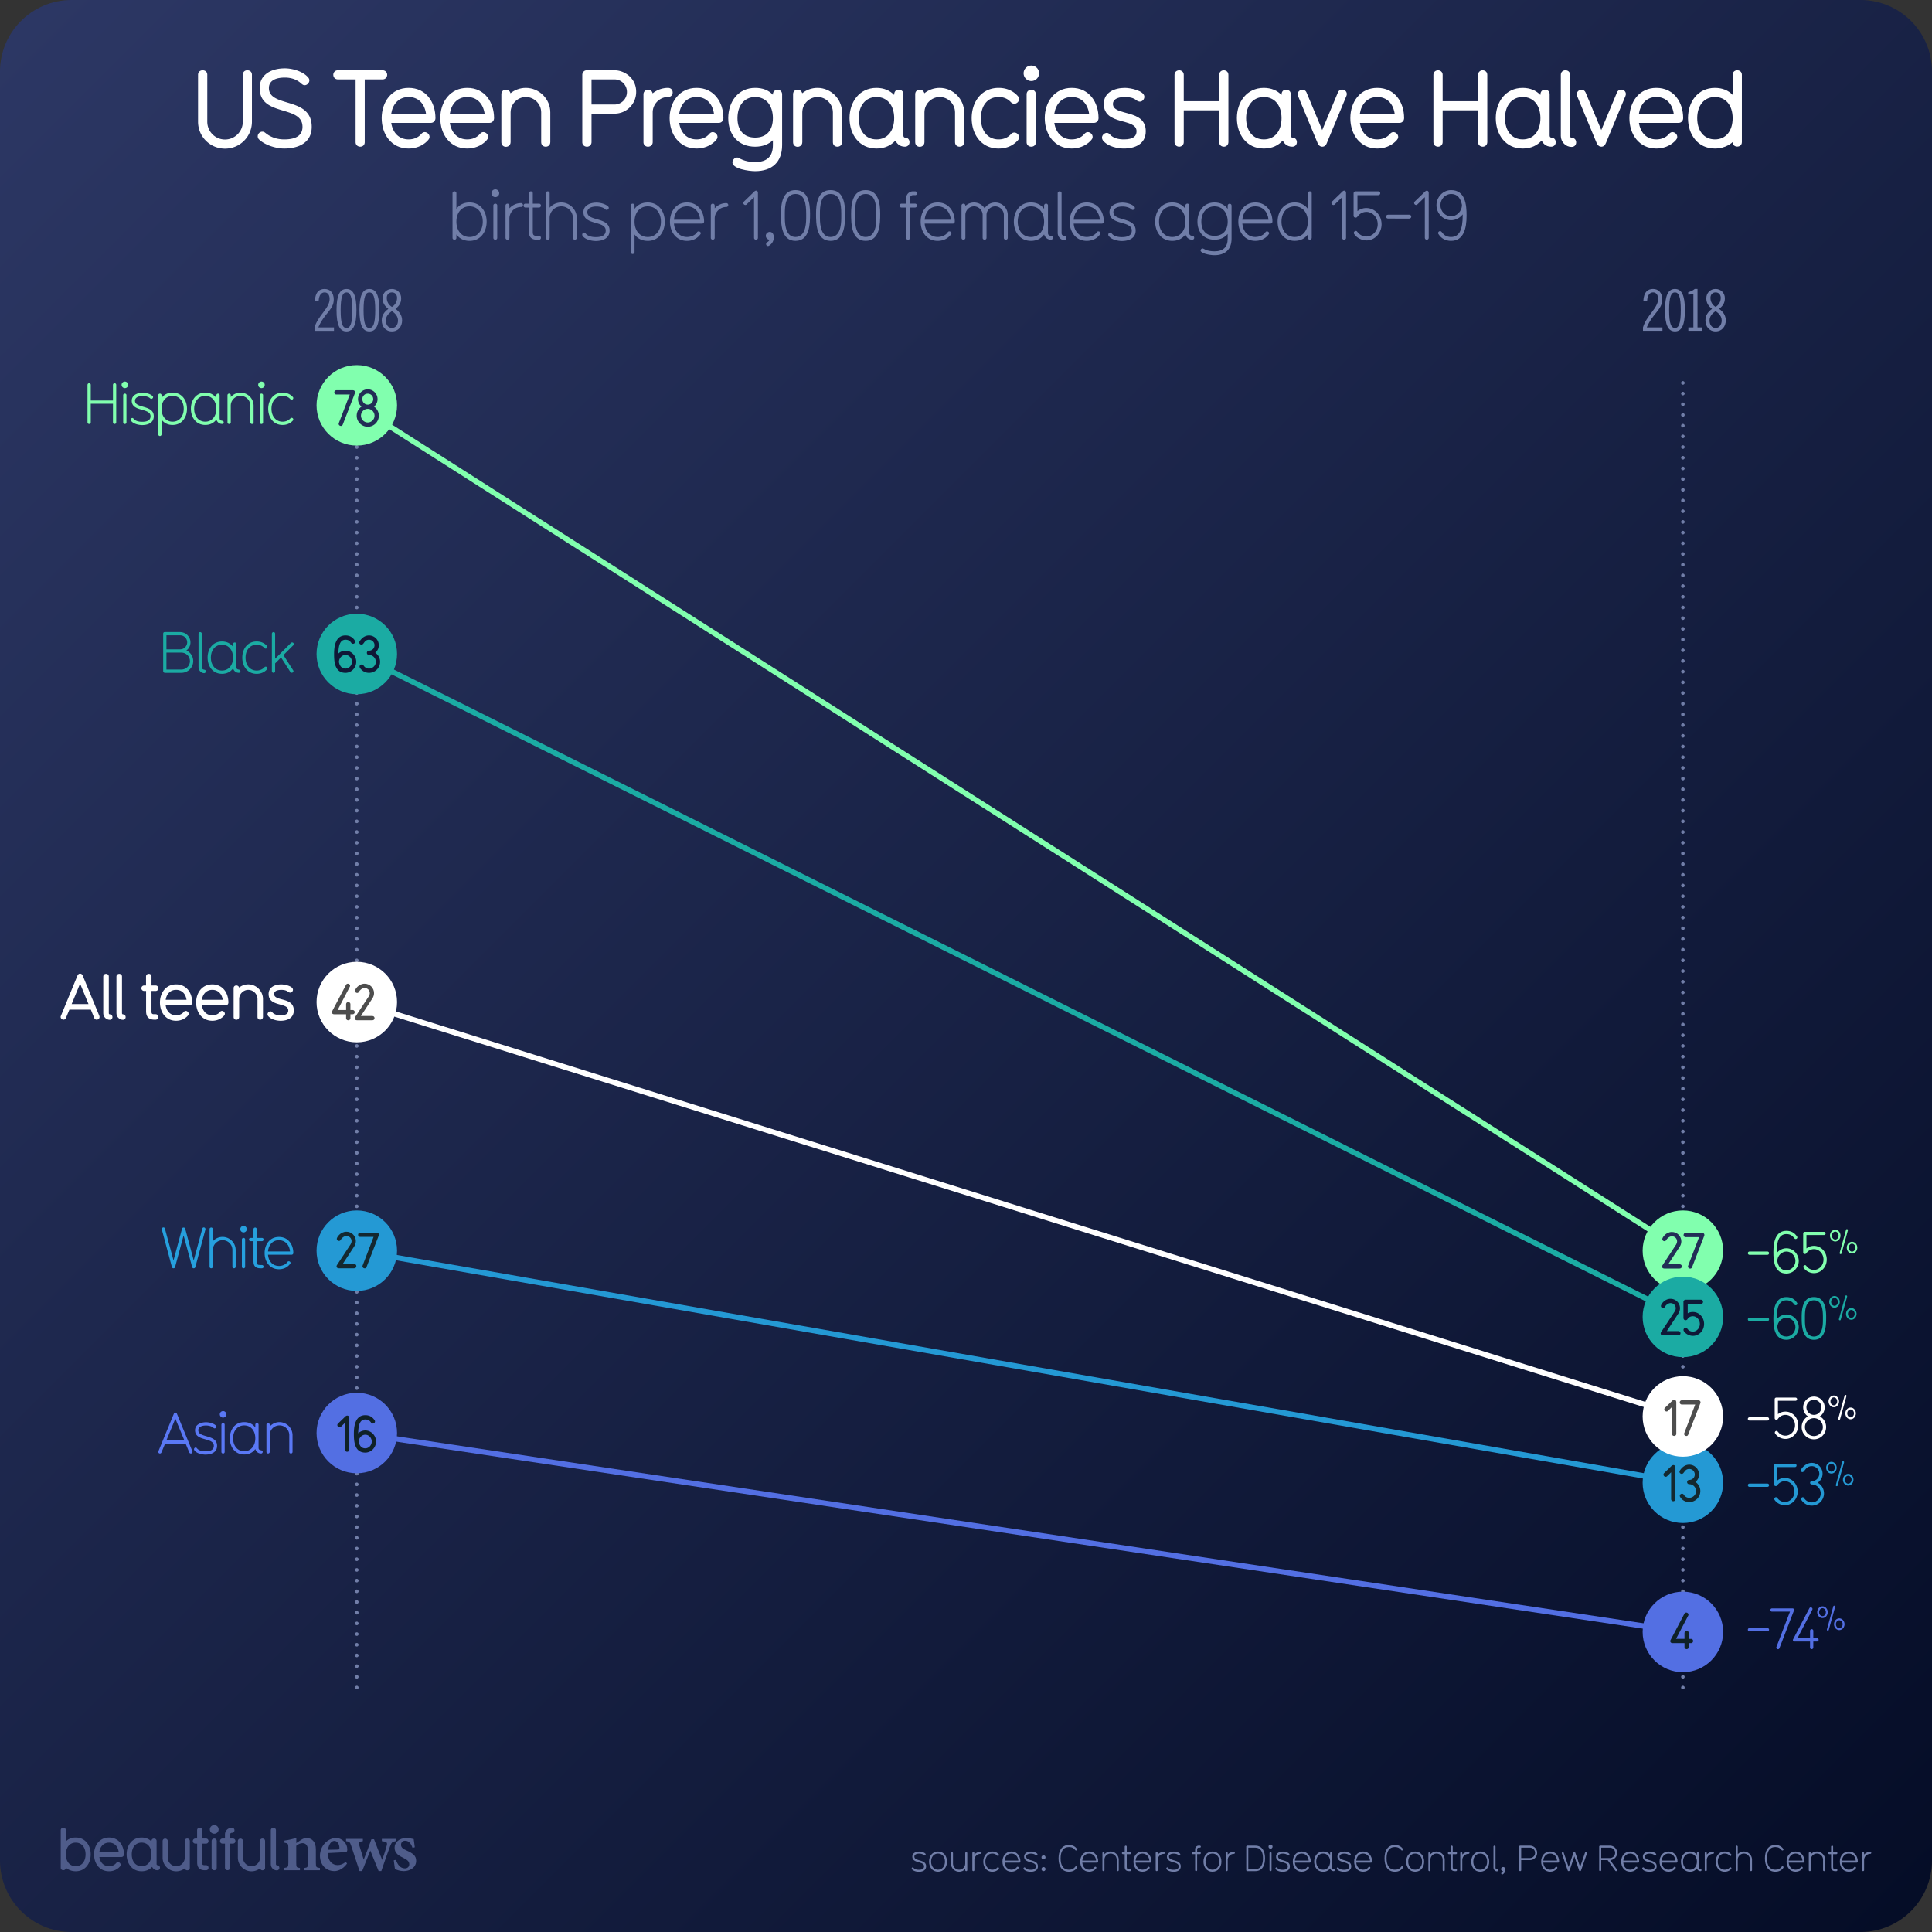 <svg xmlns="http://www.w3.org/2000/svg" xmlns:xlink="http://www.w3.org/1999/xlink" viewBox="0 0 1080 1080">
    <rect x="0" y="0" width="1080" height="1080" fill="#333333" stroke="none"/>
    <style>
        .Y {
            stroke-miterlimit: 10
        }

        .Z {
            fill: #1baba3
        }

        .a {
            fill: #536fe3
        }

        .b {
            fill: #2499d4
        }

        .c {
            fill: #81ffae
        }

        .d {
            fill: #717ea8
        }
    </style>
    <linearGradient id="A" gradientUnits="userSpaceOnUse" x1="11.716" y1="11.716" x2="1068.284" y2="1068.284">
        <stop offset="0" stop-color="#2c3764" />
        <stop offset="1" stop-color="#050d27" />
    </linearGradient>
    <path
        d="M1040 1080H40c-22.09 0-40-17.91-40-40V40C0 17.91 17.91 0 40 0h1000c22.09 0 40 17.91 40 40v1000c0 22.09-17.91 40-40 40z"
        fill="url(#A)" />
    <g fill="none" class="Y">
        <path d="M940.743 214.037v732.296M199.46 214.037v732.296" stroke="#717ea8" stroke-width="2"
            stroke-linecap="round" stroke-dasharray="0,5.978" />
        <g stroke-width="3">
            <path d="M199.46 226.59l741.282 472.555" stroke="#81ffae" />
            <path d="M199.46 365.577l741.282 370.6" stroke="#1baba3" />
            <path d="M199.46 560.156l741.282 231.646" stroke="#fff" />
            <path d="M199.46 699.144l741.282 129.722" stroke="#2499d4" />
            <path d="M199.46 801.066l741.282 111.192" stroke="#536fe3" />
        </g>
    </g>
    <circle cx="199.46" cy="801.066" r="22.5" class="a" />
    <circle cx="199.46" cy="699.144" r="22.5" class="b" />
    <circle cx="199.46" cy="560.156" r="22.5" fill="#fff" />
    <circle cx="199.46" cy="365.577" r="22.5" class="Z" />
    <g class="c">
        <circle cx="940.743" cy="699.146" r="22.5" />
        <circle cx="199.46" cy="226.591" r="22.5" />
    </g>
    <circle cx="940.743" cy="912.258" r="22.5" class="a" />
    <circle cx="940.743" cy="828.866" r="22.5" class="b" />
    <circle cx="940.743" cy="791.802" r="22.5" fill="#fff" />
    <circle cx="940.743" cy="736.167" r="22.5" class="Z" />
    <g class="c">
        <path
            d="M64.045 237.015c-.416 0-.896-.288-.896-.896v-10.4H50.733v10.4c0 .576-.416.896-.896.896-.448 0-.928-.288-.928-.896v-21c0-.608.48-.896.928-.896.48 0 .896.32.896.896v8.767h12.415v-8.767c0-.576.416-.896.896-.896.448 0 .928.288.928.896v21c0 .576-.448.896-.928.896z" />
        <use xlink:href="#C" />
        <path
            d="M79.47 237.623c-1.92 0-5.152-.672-6.272-2.528-.128-.192-.128-.352-.128-.48 0-.512.448-.96.93-.96.2 0 .512.16.703.448 1.152 1.408 3.2 1.696 4.77 1.696 3.104 0 4.67-1.024 4.67-3.104 0-4.832-10.495-2.27-10.495-8.67 0-3.23 3.232-4.48 6.144-4.48 1.664 0 4.224.576 5.504 1.856.2.192.288.416.288.608 0 .48-.48.96-.992.96a.85.85 0 0 1-.608-.256c-1-.96-2.783-1.344-4.2-1.344-2.815 0-4.32 1.088-4.32 2.656 0 4.48 10.495 2.112 10.495 8.67 0 3.648-3.2 4.928-6.495 4.928zm17.036-.063c-2.784 0-4.864-1.152-6.208-3.04v8.287a.92.92 0 0 1-.896.928c-.448 0-.928-.352-.928-.928V220.92c0-.576.48-.896.928-.896.416 0 .896.32.896.896v1.568c1.344-1.856 3.424-3.008 6.208-3.008 5.15 0 8.03 4.224 8.03 9.023 0 4.832-2.88 9.055-8.03 9.055zm0-16.255c-3.808 0-6.208 3.04-6.208 7.2s2.4 7.23 6.208 7.23 6.207-3.072 6.207-7.23-2.4-7.2-6.207-7.2z" />
        <use xlink:href="#D" />
        <path
            d="M140.87 237.015c-.447 0-.928-.32-.928-.896v-9.343a5.45 5.45 0 0 0-5.472-5.472 5.47 5.47 0 0 0-5.472 5.472v9.343c0 .576-.48.896-.896.896-.448 0-.928-.32-.928-.896v-15.2c0-.576.48-.896.928-.896.416 0 .896.32.896.896v1.024c1.44-1.568 3.328-2.464 5.472-2.464 3.968 0 7.296 3.296 7.296 7.295v9.343c0 .576-.48.896-.896.896z" />
        <use xlink:href="#C" x="76.371" />
        <use xlink:href="#E" />
    </g>
    <g class="Z">
        <path
            d="M101.427 376.122h-9.28c-.48 0-.928-.448-.928-.896v-21c0-.544.288-.896.832-.896h8.67c3.168 0 5.76 2.624 5.76 5.695 0 1.888-.832 3.52-2.27 4.576 2.304 1.056 3.808 3.328 3.808 5.952 0 3.648-2.944 6.56-6.592 6.56zm-.704-21h-7.68v7.87h7.68c2.592 0 3.936-2.304 3.936-3.904 0-2.208-1.792-3.967-3.936-3.967zm.704 9.695h-8.384v9.472h8.384c2.624 0 4.768-2.112 4.768-4.736s-2.144-4.736-4.768-4.736zm12.72 11.496c-1.728 0-3.167-1.6-3.167-3.392v-18.687c0-.576.48-.896.928-.896.416 0 .896.32.896.896v18.687c0 2.048 2.272.864 2.272 2.304 0 .544-.385 1.088-.93 1.088z" />
        <use xlink:href="#D" x="9.335" y="139.107" />
        <use xlink:href="#E" x="-14.497" y="139.107" />
        <path
            d="M163.95 360.7l-5.504 5.503 5.44 8.512c.097.128.192.32.192.512 0 .448-.48.864-.96.864-.288 0-.576-.128-.768-.416l-5.248-8.16-3.296 3.328v4.384c0 .576-.48.896-.896.896-.448 0-.928-.32-.928-.896v-21c0-.576.48-.896.928-.896.416 0 .896.32.896.896v14.015l8.832-8.83c.224-.224.447-.288.672-.288.512 0 .928.416.928.896 0 .224-.064.448-.288.672z" />
    </g>
    <g fill="#fff">
        <path
            d="M54.054 570c-.54 0-1.08-.288-1.367-.936l-1.908-4.68H38.792l-1.943 4.68c-.288.647-.828.936-1.332.936-.792 0-1.62-.612-1.62-1.512 0-.216.036-.432.145-.612l9.25-22.497c.432-.936 1.008-1.115 1.476-1.115.323 0 1.115.18 1.476 1.115l9.287 22.497a1.7 1.7 0 0 1 .107.612c0 .9-.756 1.512-1.584 1.512zm-9.286-20.157l-4.716 11.446h9.43l-4.715-11.446z" />
        <use xlink:href="#F" />
        <use xlink:href="#F" x="7.369" />
        <path
            d="M86.982 570h-.6c-3.42 0-4.716-1.8-4.716-4.75v-11.303h-1.08c-.863 0-1.547-.685-1.547-1.512 0-.864.684-1.548 1.512-1.548h1.08v-5.004c0-1.008.756-1.512 1.548-1.512s1.512.504 1.512 1.512v5.004h2.304c1.008 0 1.513.827 1.513 1.512 0 .863-.576 1.548-1.513 1.548H84.68v11.626c0 1.008.36 1.368 1.368 1.368h.9c.936 0 1.548.684 1.548 1.512 0 .864-.576 1.548-1.513 1.548zm18.953-8H92.617c.504 3.384 2.664 5.544 5.83 5.544 1.62 0 3.24-.576 4.283-1.872.324-.36.685-.576 1.116-.576.792 0 1.62.72 1.62 1.584 0 .432-.108.756-.864 1.512-1.62 1.584-3.852 2.412-6.155 2.412-5.795 0-9.035-4.788-9.035-10.187 0-5.363 3.24-10.15 9.035-10.15 5.867 0 9 4.787 9 10.15 0 .792-.576 1.584-1.512 1.584zm-7.487-8.675c-3.384 0-5.363 2.483-5.83 5.58h11.662c-.504-3.455-2.663-5.58-5.83-5.58zm27.72 8.675H112.85c.504 3.384 2.664 5.544 5.83 5.544 1.62 0 3.24-.576 4.283-1.872.324-.36.685-.576 1.116-.576.792 0 1.62.72 1.62 1.584 0 .432-.108.756-.864 1.512-1.62 1.584-3.852 2.412-6.155 2.412-5.795 0-9.035-4.788-9.035-10.187 0-5.363 3.24-10.15 9.035-10.15 5.867 0 9 4.787 9 10.15 0 .792-.576 1.584-1.512 1.584zm-7.487-8.675c-3.384 0-5.363 2.483-5.83 5.58h11.662c-.504-3.455-2.663-5.58-5.83-5.58zM145.452 570c-.792 0-1.512-.54-1.512-1.512V558.48c0-2.808-2.34-5.147-5.147-5.147-2.77 0-5.1 2.34-5.1 5.147v9.97c0 1.008-.756 1.584-1.584 1.584a1.48 1.48 0 0 1-1.512-1.548v-16.1c0-1.044.756-1.512 1.512-1.512.72 0 1.368.396 1.548 1.188a8.2 8.2 0 0 1 5.147-1.8c4.464 0 8.207 3.708 8.207 8.207v9.97c0 1.008-.72 1.548-1.548 1.548zm11.406.612c-1.98 0-5.292-.612-6.983-2.7-.216-.324-.324-.647-.324-.936 0-.9.864-1.62 1.62-1.62.432 0 .756.216 1.116.612 1.115 1.224 2.95 1.584 4.57 1.584 3.24 0 4.283-1.116 4.283-2.736 0-4.607-10.98-1.764-10.98-9.18 0-3.924 3.672-5.363 7.1-5.363 1.944 0 6.516.972 6.516 2.987 0 .792-.648 1.62-1.512 1.62-.324 0-.828-.18-1.188-.468-.972-.828-2.375-1.08-3.815-1.08-2.987 0-4.03 1.116-4.03 2.304 0 4.283 11.015 1.512 11.015 9.18 0 4.248-3.563 5.796-7.38 5.796z" />
    </g>
    <g fill="#26a0de">
        <path
            d="M114.822 687.357l-5.632 20.96c-.128.448-.48.672-.896.672-.384 0-.768-.224-.863-.672l-4.8-17.727-4.768 17.727c-.096.448-.48.672-.864.672-.416 0-.768-.224-.896-.672l-5.632-20.96c-.032-.096-.032-.2-.032-.287a.93.93 0 0 1 .928-.929c.416 0 .736.225.832.704l4.8 17.727 4.768-17.727c.128-.448.48-.64.864-.64.416 0 .768.2.896.64l4.768 17.727 4.8-17.727c.128-.48.448-.704.832-.704a.93.93 0 0 1 .928.929.9.9 0 0 1-.031.287zm16.028 21.63c-.447 0-.928-.32-.928-.896v-9.344a5.45 5.45 0 0 0-5.472-5.472 5.47 5.47 0 0 0-5.472 5.472v9.344c0 .575-.48.896-.896.896-.448 0-.928-.32-.928-.896v-21c0-.575.48-.896.928-.896.416 0 .896.32.896.896v6.815c1.344-1.567 3.296-2.464 5.472-2.464a7.36 7.36 0 0 1 7.296 7.296v9.344c0 .575-.48.896-.896.896z" />
        <use xlink:href="#G" />
        <path
            d="M146.47 708.988h-.992c-2.527 0-3.775-1.248-3.775-3.744V693.82h-1.632c-.576 0-.896-.48-.896-.928 0-.416.32-.896.896-.896h1.632V687.1c0-.575.48-.896.928-.896s.896.32.896.896v4.896h2.944c.576 0 .896.48.896.896 0 .448-.32.928-.896.928h-2.944v11.423c0 1.568.448 1.92 1.952 1.92h.992c.576 0 .896.48.896.93 0 .416-.32.896-.896.896zm16.617-7.583h-13.28c.288 3.647 2.656 6.303 6.144 6.303 1.73 0 3.776-.768 4.704-2.207.224-.353.48-.448.768-.448.48 0 .992.384.992.863 0 .288 0 .353-.608 1.057-1.472 1.728-3.615 2.56-5.855 2.56-5.15 0-8.03-4.224-8.03-9.056 0-4.8 2.88-9.023 8.03-9.023s8.03 4.256 8.03 9.023c0 .48-.447.93-.895.93zm-7.136-8.128c-3.84 0-5.855 2.944-6.144 6.304h12.32c-.288-3.647-2.656-6.304-6.176-6.304z" />
    </g>
    <g fill="#5a78f5">
        <path
            d="M106.668 812.52c-.32 0-.672-.192-.832-.544l-2.048-4.928h-11.52l-2.048 4.928c-.128.352-.512.544-.8.544-.48 0-.928-.352-.928-.864 0-.16 0-.256.064-.416l8.64-20.958c.16-.384.544-.608.93-.608.32 0 .607.192.768.608l8.64 20.958c.063.16.063.257.063.416 0 .513-.448.864-.928.864zm-8.64-19.486l-5.023 12.2h10.08l-5.056-12.2zm16.832 20.096c-1.92 0-5.152-.673-6.272-2.528-.128-.192-.128-.352-.128-.48 0-.513.448-.96.93-.96.2 0 .512.16.703.447 1.152 1.408 3.2 1.696 4.77 1.696 3.104 0 4.67-1.024 4.67-3.104 0-4.832-10.495-2.272-10.495-8.672 0-3.23 3.232-4.48 6.144-4.48 1.664 0 4.224.576 5.504 1.855.2.192.288.416.288.608 0 .48-.48.96-.992.96a.85.85 0 0 1-.608-.256c-1-.96-2.783-1.344-4.2-1.344-2.815 0-4.32 1.088-4.32 2.655 0 4.48 10.495 2.112 10.495 8.672 0 3.647-3.2 4.928-6.495 4.928z" />
        <use xlink:href="#G" x="-11.442" y="103.534" />
        <path
            d="M145.918 812.52h-.03c-1.057 0-2.56-.576-3.168-2.496-1.344 1.888-3.424 3.04-6.208 3.04-5.216 0-8.03-4.288-8.03-9.056 0-4.83 2.88-9.023 8.03-9.023 2.784 0 4.864 1.152 6.208 3.008v-1.567c0-.512.416-.896.928-.896.448 0 .896.32.896.896v12.895c0 2.048 2.305.77 2.305 2.305 0 .416-.288.895-.93.895zm-9.407-15.7c-3.775 0-6.207 3.04-6.207 7.2s2.432 7.23 6.207 7.23c3.808 0 6.208-3.07 6.208-7.23s-2.4-7.2-6.208-7.2zm26.13 15.7c-.447 0-.928-.32-.928-.896v-9.344a5.45 5.45 0 0 0-5.472-5.472 5.47 5.47 0 0 0-5.472 5.472v9.344c0 .575-.48.896-.896.896-.448 0-.928-.32-.928-.896v-15.2c0-.576.48-.896.928-.896.416 0 .896.32.896.896v1.023c1.44-1.567 3.328-2.464 5.472-2.464a7.36 7.36 0 0 1 7.296 7.296v9.344c0 .575-.48.896-.896.896z" />
    </g>
    <g fill="#fff">
        <use xlink:href="#H" />
        <use xlink:href="#I" />
        <path
            d="M1014.006 804.594c-3.744 0-6.848-3.04-6.848-6.815 0-2.624 1.377-4.863 3.52-6.016-1.63-1.056-2.687-2.88-2.687-5.056a6.03 6.03 0 0 1 6.016-6.016 6.03 6.03 0 0 1 6.016 6.016c0 2.176-1.088 4-2.72 5.056 2.143 1.152 3.52 3.392 3.52 5.983 0 3.744-3.008 6.848-6.816 6.848zm0-11.84c-2.72 0-5.023 2.208-5.023 4.99 0 2.752 2.24 5.023 4.992 5.023 2.783 0 5.023-2.27 5.023-4.99 0-2.784-2.207-5.023-4.992-5.023zm0-10.24c-2.336 0-4.19 1.888-4.19 4.19s1.855 4.224 4.19 4.224c2.305 0 4.19-1.888 4.19-4.224 0-2.304-1.887-4.19-4.19-4.19z" />
        <use xlink:href="#J" />
    </g>
    <g class="c">
        <use xlink:href="#H" y="-92.657" />
        <use xlink:href="#K" />
        <use xlink:href="#I" x="15.936" y="-92.655" />
        <use xlink:href="#J" x="0.8" y="-92.655" />
    </g>
    <g class="Z">
        <use xlink:href="#H" y="-55.637" />
        <use xlink:href="#K" y="37.02" />
        <path
            d="M1014.004 748.958c-6.783 0-6.846-8.127-6.846-12.8 0-4.576.703-11.104 6.814-11.104 5.984 0 6.88 6.144 6.88 11.104 0 4.64-.096 12.8-6.848 12.8zm5.025-12.8c0-4.576-.64-9.28-5.025-9.28-4.8 0-5.023 5.888-5.023 9.28v2.048c0 3.712.705 8.927 4.992 8.927 4.385 0 5.057-5.215 5.057-8.927v-2.048zm6.49-5.138c-1.625 0-2.95-1.475-2.95-3.285s1.324-3.266 2.95-3.266c1.604 0 2.93 1.456 2.93 3.266s-1.326 3.285-2.93 3.285zm0-5.506c-.934 0-1.885.877-1.885 2.22s.95 2.22 1.885 2.22 1.865-.877 1.865-2.22-.934-2.22-1.865-2.22zm7.053-.7l-3.564 12.877c-.092.26-.242.392-.467.392-.28 0-.578-.224-.578-.54 0-.057 0-.112.02-.15l3.564-12.877c.094-.28.262-.4.484-.4a.59.59 0 0 1 .561.56c0 .038 0 .075-.02.15zm2.314 12.933c-1.605 0-2.93-1.475-2.93-3.284 0-1.792 1.324-3.266 2.93-3.266 1.623 0 2.95 1.474 2.95 3.266 0 1.8-1.326 3.284-2.95 3.284zm0-5.486c-.934 0-1.865.877-1.865 2.202 0 1.344.932 2.22 1.865 2.22.95 0 1.885-.877 1.885-2.22 0-1.325-.934-2.202-1.885-2.202z" />
    </g>
    <g class="b">
        <use xlink:href="#H" y="37.063" />
        <use xlink:href="#I" x="-0.32" y="37.065" />
        <path
            d="M1012.79 841.658c-2.496 0-4.61-1.312-5.824-3.23-.096-.192-.13-.384-.13-.513 0-.512.48-.96.928-.96.29 0 .545.16.736.48a5.07 5.07 0 0 0 4.289 2.399c2.75 0 5.023-2.27 5.023-4.99 0-2.784-2.24-5.023-4.992-5.023h-.03a.93.93 0 0 1-.93-.928c0-.544.45-.896.93-.896h.03c2.27 0 4.19-1.888 4.19-4.224a4.23 4.23 0 0 0-4.191-4.191c-3.488 0-3.936 3.327-5.215 3.327-.48 0-.96-.384-.96-.896 0-.704 2.432-4.256 6.176-4.256 3.295 0 6.016 2.72 6.016 6.016a5.9 5.9 0 0 1-2.752 5.056c2.176 1.152 3.55 3.392 3.55 5.983 0 3.744-3.04 6.848-6.846 6.848z" />
        <use xlink:href="#J" x="-1.345" y="37.065" />
    </g>
    <g class="a">
        <use xlink:href="#H" y="117.832" />
        <path
            d="M1002.838 900.316l-8.096 21c-.2.416-.48.608-.8.608-.447 0-.96-.384-.96-.928 0-.13.03-.225.064-.353l7.582-19.742H990.55c-.48 0-.928-.416-.928-.896s.447-.896.928-.896h11.424c.574 0 .96.32.96.8a.98.98 0 0 1-.096.416zm12.894 17.31h-2.078v3.36c0 .575-.48.896-.93.896-.416 0-.895-.32-.895-.896v-3.36h-8.607c-.64 0-.96-.352-.96-.8 0-.16.033-.384.16-.576l9.023-17.215a.93.93 0 0 1 .832-.512c.447 0 .928.384.928.896a1.06 1.06 0 0 1-.127.48l-8.32 15.903h7.072v-4.128c0-.64.48-.96.895-.96.45 0 .93.32.93.928v4.16h2.078c.576 0 .896.447.896.896s-.32.928-.896.928z" />
        <use xlink:href="#J" x="-6.335" y="117.843" />
    </g>
    <g class="d">
        <path
            d="M175.82 184.95v-1.92c2.048-6.848 8.447-10.687 8.447-15.935 0-2.432-1.216-3.648-2.784-3.648-1.823 0-3.168 1.408-3.36 4.864h-2.112c.256-5.248 2.624-6.784 5.408-6.784 3.04 0 5.15 2.048 5.15 5.888 0 5.76-5.184 7.55-8.64 15.615h8.768v1.92h-10.88z" />
        <use xlink:href="#L" />
        <use xlink:href="#L" x="12.809" />
        <path
            d="M219.092 185.27c-3.584 0-5.695-2.815-5.695-6.144 0-2.848 1.504-4.896 3.7-6.463-2.047-1.632-3.2-3.232-3.2-5.952 0-3.04 2.304-5.184 5.184-5.184s5.184 2.144 5.184 5.184c0 2.72-1.152 4.32-3.2 5.952 2.208 1.568 3.712 3.616 3.712 6.463 0 3.328-2.1 6.144-5.695 6.144zm0-11.4c-1.855 1.376-3.392 2.848-3.392 5.344 0 1.888 1.023 4.127 3.392 4.127s3.392-2.24 3.392-4.127c0-2.496-1.536-3.968-3.392-5.344zm0-10.43c-1.984 0-2.88 1.536-2.88 3.008 0 2.336 1.152 4.063 2.88 5.12 1.728-1.056 2.88-2.784 2.88-5.12 0-1.472-.896-3.008-2.88-3.008zm699.345 21.5v-1.92c2.05-6.848 8.447-10.687 8.447-15.935 0-2.432-1.215-3.648-2.783-3.648-1.824 0-3.168 1.408-3.36 4.864h-2.113c.256-5.248 2.625-6.783 5.408-6.783 3.04 0 5.152 2.048 5.152 5.887 0 5.76-5.184 7.552-8.64 15.615h8.768v1.92h-10.88zm17.875.32c-3.775 0-5.566-3.52-5.566-11.87s1.8-11.87 5.566-11.87 5.568 3.52 5.568 11.87-1.793 11.87-5.568 11.87zm0-21.823c-2.1 0-3.264 2.368-3.264 9.952s1.152 9.95 3.264 9.95 3.264-2.368 3.264-9.95-1.152-9.952-3.264-9.952zm7.488 21.503v-1.92h2.816v-18.56l-2.88.256v-1.408c1.3-.32 2.592-.896 3.646-1.8h1.537v21.502h2.688v1.92h-7.8zm15.24.32c-3.584 0-5.695-2.816-5.695-6.144 0-2.848 1.504-4.896 3.7-6.464-2.05-1.632-3.2-3.23-3.2-5.95 0-3.04 2.303-5.184 5.184-5.184s5.184 2.144 5.184 5.184c0 2.72-1.152 4.32-3.2 5.95 2.2 1.568 3.713 3.616 3.713 6.464 0 3.327-2.1 6.144-5.695 6.144zm0-11.392c-1.855 1.376-3.393 2.848-3.393 5.344 0 1.888 1.023 4.128 3.393 4.128s3.4-2.24 3.4-4.128c0-2.496-1.535-3.968-3.4-5.344zm0-10.432c-1.984 0-2.88 1.536-2.88 3.008 0 2.336 1.152 4.064 2.88 5.12 1.727-1.056 2.88-2.784 2.88-5.12 0-1.472-.896-3.008-2.88-3.008z" />
    </g>
    <path
        d="M198.06 220.72l-6.44 16.604c-.225.56-.56.784-1.035.784-.617 0-1.262-.476-1.262-1.176 0-.168.057-.308.113-.476l6.104-15.932h-7.477a1.15 1.15 0 0 1-1.176-1.204c0-.644.533-1.176 1.176-1.176h9.213c.615 0 1.232.392 1.232 1.204 0 .336-.365 1.092-.45 1.372zm7.534 17.836c-3.416 0-6.187-2.772-6.187-6.16 0-2.156 1.035-3.976 2.715-5.096-1.26-1.008-1.988-2.492-1.988-4.2a5.47 5.47 0 0 1 5.461-5.46 5.49 5.49 0 0 1 5.46 5.46c0 1.708-.727 3.192-1.988 4.2 1.625 1.12 2.7 2.94 2.7 5.068 0 3.416-2.744 6.188-6.16 6.188zm0-9.996c-2.1 0-3.8 1.764-3.8 3.808 0 2.1 1.736 3.808 3.78 3.808 2.102 0 3.8-1.736 3.8-3.78 0-2.1-1.736-3.836-3.78-3.836zm0-8.512c-1.764 0-3.053 1.372-3.053 3.052 0 1.708 1.3 3.108 3.053 3.108 1.68 0 3.05-1.4 3.05-3.108a3.06 3.06 0 0 0-3.051-3.052z"
        fill="#222d56" />
    <path
        d="M193.133 376.12c-5.908 0-6.384-6.02-6.384-10.444 0-5.236 1.147-10.472 6.384-10.472 2.352 0 4.032 1.036 5.18 2.8a1.1 1.1 0 0 1 .252.728c0 .644-.588 1.148-1.23 1.148-.364 0-.73-.168-1-.56-.728-1.092-1.68-1.708-3.2-1.708-2.66 0-3.893 2.38-3.977 7.728.925-.896 2.353-1.596 3.977-1.596 3.36 0 6.02 2.912 6.02 6.188s-2.66 6.188-6.02 6.188zm0-9.996c-1.932 0-3.556 1.68-3.668 3.864.364 2.184 1.512 3.752 3.668 3.752 1.932 0 3.612-1.736 3.612-3.808s-1.68-3.808-3.612-3.808zm13.16 9.996c-2.156 0-4.06-1.12-5.096-2.856-.14-.224-.196-.448-.196-.644 0-.672.588-1.176 1.232-1.176.363 0 .756.14 1.008.56.616 1.064 1.735 1.736 3.023 1.736 2.1 0 3.836-1.736 3.836-3.78 0-2.1-1.708-3.836-3.808-3.836h-.028c-.728 0-1.176-.56-1.176-1.176s.477-1.204 1.204-1.204c1.708 0 3.08-1.316 3.08-3.08 0-1.68-1.372-3.052-3.08-3.052-2.716 0-2.744 2.744-4.2 2.744-.644 0-1.26-.504-1.26-1.176a1.23 1.23 0 0 1 .196-.672c.672-1.036 2.352-3.304 5.264-3.304a5.47 5.47 0 0 1 5.46 5.46c0 1.708-.728 3.192-1.988 4.2 1.624 1.12 2.716 2.94 2.716 5.068a6.19 6.19 0 0 1-6.187 6.188z"
        fill="#0f1837" />
    <g fill="#14282f">
        <use xlink:href="#M" />
        <path
            d="M211.364 691.627l-6.44 16.604c-.224.56-.56.784-1.035.784-.616 0-1.26-.477-1.26-1.177 0-.168.057-.308.112-.476l6.104-15.932h-7.477a1.15 1.15 0 0 1-1.176-1.204c0-.645.532-1.176 1.176-1.176h9.212c.616 0 1.232.392 1.232 1.204 0 .336-.364 1.092-.448 1.37z" />
    </g>
    <path
        d="M194.04 811.537c-.588 0-1.176-.448-1.176-1.176v-15.008l-2.24 2.184c-.252.252-.532.336-.784.336-.672 0-1.26-.616-1.26-1.23a1.14 1.14 0 0 1 .364-.84l4.172-4.03c.336-.3.7-.448 1.036-.448.784 0 1.12.784 1.12 1.428v17.584c0 .756-.588 1.204-1.232 1.204zm10.164.476c-5.908 0-6.384-6.02-6.384-10.443 0-5.236 1.147-10.472 6.384-10.472 2.352 0 4.032 1.035 5.18 2.8a1.1 1.1 0 0 1 .252.728c0 .645-.588 1.148-1.23 1.148-.364 0-.73-.168-1-.56-.728-1.092-1.68-1.708-3.2-1.708-2.66 0-3.893 2.38-3.977 7.73.925-.896 2.353-1.597 3.977-1.597 3.36 0 6.02 2.912 6.02 6.188s-2.66 6.188-6.02 6.188zm0-9.995c-1.932 0-3.556 1.68-3.668 3.863.364 2.185 1.512 3.752 3.668 3.752 1.932 0 3.612-1.735 3.612-3.808s-1.68-3.808-3.612-3.808z"
        fill="#0f2128" />
    <g fill="#4d4d4d">
        <path
            d="M197.09 566.973h-1.204v2.185c0 .756-.644 1.176-1.203 1.176-.59 0-1.204-.42-1.204-1.176v-2.185h-6.692c-.784 0-1.26-.476-1.26-1.12a1.14 1.14 0 0 1 .168-.616l7.728-14.7c.225-.448.645-.644 1.01-.644.644 0 1.26.504 1.26 1.147 0 .196-.028.392-.168.616l-6.776 12.936h4.732v-3.19c0-.812.588-1.232 1.176-1.232.616 0 1.23.393 1.23 1.204v3.22h1.204c.784 0 1.204.56 1.204 1.204 0 .616-.42 1.176-1.204 1.176z" />
        <use xlink:href="#M" x="10.168" y="-138.654" />
    </g>
    <path
        d="M945.26 918.522h-1.204v2.185c0 .756-.644 1.176-1.203 1.176-.59 0-1.204-.42-1.204-1.176v-2.185h-6.692c-.784 0-1.26-.476-1.26-1.12a1.14 1.14 0 0 1 .168-.615l7.728-14.7c.225-.448.645-.644 1.008-.644.645 0 1.26.504 1.26 1.147 0 .196-.028.392-.168.616l-6.776 12.936h4.732v-3.19c0-.812.588-1.232 1.176-1.232.616 0 1.23.393 1.23 1.204v3.22h1.204c.784 0 1.204.56 1.204 1.204 0 .616-.42 1.176-1.204 1.176z"
        fill="#0f2128" />
    <path
        d="M935.35 839.196c-.588 0-1.176-.448-1.176-1.176v-15.008l-2.24 2.184a1.08 1.08 0 0 1-.783.336c-.672 0-1.26-.616-1.26-1.23 0-.3.1-.6.363-.84l4.172-4.03c.336-.3.7-.448 1.037-.448.783 0 1.12.784 1.12 1.428v17.584c0 .756-.588 1.204-1.232 1.204zm8.962.476c-2.156 0-4.06-1.12-5.096-2.855a1.22 1.22 0 0 1-.197-.645c0-.672.588-1.176 1.232-1.176.363 0 .756.14 1.008.56a3.46 3.46 0 0 0 3.023 1.735c2.102 0 3.836-1.735 3.836-3.78 0-2.1-1.707-3.836-3.807-3.836h-.03c-.727 0-1.176-.56-1.176-1.177s.477-1.204 1.205-1.204c1.707 0 3.08-1.315 3.08-3.08 0-1.68-1.373-3.053-3.08-3.053-2.717 0-2.744 2.744-4.2 2.744-.643 0-1.26-.504-1.26-1.176a1.24 1.24 0 0 1 .197-.672c.672-1.036 2.352-3.304 5.264-3.304a5.47 5.47 0 0 1 5.459 5.46c0 1.708-.727 3.2-1.988 4.2 1.625 1.12 2.717 2.94 2.717 5.068a6.19 6.19 0 0 1-6.187 6.188z"
        fill="#14282f" />
    <path
        d="M938.18 746.483h-8.568c-.812 0-1.287-.476-1.287-1.064 0-.252.084-.504.252-.756l7.643-11.62c.336-.532.533-1.177.533-1.68 0-1.65-1.232-2.912-2.885-2.912-1.484 0-2.744 1.26-3.22 2.156-.225.42-.588.588-.953.588-.645 0-1.232-.504-1.232-1.147 0-.868 1.988-4.004 5.404-4.004a5.28 5.28 0 0 1 5.264 5.264c0 1.12-.4 2.212-.95 3.023l-6.412 9.772h6.412c.813 0 1.232.56 1.232 1.204 0 .588-.42 1.176-1.232 1.176zm8.148.28c-1.877 0-4.004-1.008-5.04-2.66a1.25 1.25 0 0 1-.195-.672c0-.645.56-1.148 1.203-1.148.533 0 .73.196 1.148.756.7.868 1.793 1.345 2.885 1.345 1.932 0 3.9-1.765 3.9-4.284 0-2.548-1.96-4.312-3.9-4.312-1.484 0-2.492.756-2.97 1.568-.225.42-.615.644-1.092.644-.73 0-1.203-.476-1.203-1.4v-8.876c0-.645.56-1.176 1.203-1.176h8.512c.813 0 1.232.56 1.232 1.204 0 .588-.393 1.176-1.176 1.176h-7.393v5.235c.672-.476 1.736-.756 2.885-.756 3.443 0 6.27 2.912 6.27 6.692 0 3.724-2.828 6.664-6.27 6.664z"
        fill="#0f1837" />
    <g fill="#222d56">
        <path
            d="M938.935 709.132h-8.568c-.812 0-1.287-.476-1.287-1.064 0-.252.084-.504.252-.756l7.643-11.62c.336-.53.533-1.176.533-1.68 0-1.65-1.232-2.912-2.885-2.912-1.484 0-2.744 1.26-3.22 2.156-.225.42-.588.588-.953.588-.645 0-1.232-.504-1.232-1.147 0-.868 1.988-4.004 5.404-4.004 2.912 0 5.264 2.38 5.264 5.264 0 1.12-.39 2.212-.95 3.023l-6.412 9.772h6.412c.813 0 1.232.56 1.232 1.204 0 .588-.42 1.176-1.232 1.176z" />
        <use xlink:href="#N" />
    </g>
    <g fill="#4d4d4d">
        <path
            d="M935.828 802.7c-.588 0-1.176-.448-1.176-1.176v-15.008l-2.24 2.184c-.252.252-.533.336-.785.336-.672 0-1.26-.616-1.26-1.23a1.15 1.15 0 0 1 .365-.841l4.172-4.03c.336-.31.7-.448 1.035-.448.785 0 1.12.784 1.12 1.428v17.584c0 .756-.588 1.204-1.232 1.204z" />
        <use xlink:href="#N" x="-2.156" y="93.57" />
    </g>
    <g class="d">
        <path
            d="M513.642 1046.358c-1.2 0-3.22-.42-3.92-1.58-.08-.12-.08-.22-.08-.3 0-.32.28-.6.58-.6.12 0 .32.1.44.28.72.88 2 1.06 2.98 1.06 1.94 0 2.92-.64 2.92-1.94 0-3.02-6.56-1.42-6.56-5.422 0-2.02 2.02-2.8 3.84-2.8 1.04 0 2.64.36 3.44 1.16.12.12.18.26.18.38a.65.65 0 0 1-.62.6.53.53 0 0 1-.38-.16c-.62-.6-1.74-.84-2.62-.84-1.76 0-2.7.68-2.7 1.66 0 2.8 6.56 1.32 6.56 5.422 0 2.28-2 3.08-4.06 3.08z" />
        <use xlink:href="#O" />
        <path
            d="M540.143 1045.98c-.28 0-.58-.2-.58-.56v-.64c-.84.98-2.06 1.54-3.42 1.54-2.48 0-4.56-2.08-4.56-4.56v-5.842c0-.36.3-.56.58-.56.26 0 .56.2.56.56v5.842c0 1.9 1.52 3.42 3.42 3.42s3.42-1.52 3.42-3.42v-5.842c0-.36.3-.56.58-.56.26 0 .56.2.56.56v9.502c0 .36-.3.56-.56.56z" />
        <use xlink:href="#P" />
        <use xlink:href="#Q" />
        <use xlink:href="#R" />
        <use xlink:href="#S" />
        <path
            d="M583.34 1039.417c-.64 0-1.16-.5-1.16-1.14s.52-1.14 1.16-1.14c.62 0 1.12.5 1.12 1.14s-.5 1.14-1.12 1.14zm0 6.562c-.64 0-1.16-.5-1.16-1.14s.52-1.14 1.16-1.14c.62 0 1.12.5 1.12 1.14s-.5 1.14-1.12 1.14z" />
        <use xlink:href="#T" />
        <use xlink:href="#R" x="43.459" />
        <use xlink:href="#U" />
        <use xlink:href="#V" />
        <path
            d="M643.1 1041.237H634.8c.18 2.28 1.66 3.94 3.84 3.94 1.08 0 2.36-.48 2.94-1.38.14-.22.3-.28.48-.28.3 0 .62.24.62.54 0 .18 0 .22-.38.66-.92 1.08-2.26 1.6-3.66 1.6-3.22 0-5.02-2.64-5.02-5.66 0-3 1.8-5.64 5.02-5.64s5.02 2.66 5.02 5.64c0 .3-.28.58-.56.58zm-4.46-5.08c-2.4 0-3.66 1.84-3.84 3.94h7.7c-.18-2.28-1.66-3.94-3.86-3.94z" />
        <use xlink:href="#P" x="102.498" />
        <use xlink:href="#S" x="79.84" />
        <path
            d="M670.7 1032.855h-.62c-.48 0-.88.4-.88.86v1.64h1.5c.38 0 .56.3.56.56 0 .28-.2.58-.56.58h-1.5v8.922c0 .36-.28.56-.56.56s-.56-.18-.56-.56v-8.922h-1.38c-.36 0-.56-.3-.56-.58 0-.26.2-.56.56-.56h1.38v-1.64c0-1.1.9-1.98 1.98-1.98h.64c.36 0 .58.28.58.58 0 .28-.2.54-.58.54z" />
        <use xlink:href="#O" x="153.397" />
        <use xlink:href="#P" x="141.618" />
        <path
            d="M701.68 1045.98h-4.44c-.3 0-.58-.28-.58-.56v-13.122c0-.3.28-.56.58-.56h4.44c4.12 0 5.48 3.44 5.48 7.102 0 3.72-1.36 7.142-5.48 7.142zm0-13.123h-3.88v11.982h3.88c3.42 0 4.34-2.96 4.34-5.98 0-3.562-1.24-6.002-4.34-6.002zm8.56.58c-.64 0-1.14-.5-1.14-1.14s.5-1.14 1.14-1.14 1.14.5 1.14 1.14-.5 1.14-1.14 1.14zm0 12.543c-.28 0-.58-.18-.58-.56v-9.502c0-.36.28-.56.58-.56.26 0 .56.18.56.56v9.502c0 .36-.26.56-.56.56z" />
        <use xlink:href="#S" x="140.84" />
        <use xlink:href="#R" x="162.297" />
        <use xlink:href="#W" />
        <use xlink:href="#S" x="175.14" />
        <use xlink:href="#R" x="196.597" />
        <use xlink:href="#T" x="182.218" />
        <use xlink:href="#O" x="266.717" />
        <use xlink:href="#U" x="182.22" />
        <use xlink:href="#V" x="182.22" />
        <use xlink:href="#P" x="272.756" />
        <use xlink:href="#O" x="303.095" />
        <path
            d="M836.837 1046.1c-1.08 0-1.98-1-1.98-2.12v-11.683c0-.36.3-.56.58-.56.26 0 .56.2.56.56v11.683c0 1.28 1.42.54 1.42 1.44 0 .34-.24.68-.58.68zm3.2 1.66c-.08.06-.2.08-.3.08-.32 0-.54-.28-.54-.58 0-.56.86-.64 1-1.28-.6-.04-1.08-.54-1.08-1.14a1.16 1.16 0 0 1 1.16-1.16c.98 0 1.2 1 1.2 1.62 0 .98-.52 1.92-1.44 2.46zm15.18-7.943h-4.86v5.6c0 .36-.3.56-.56.56-.28 0-.58-.2-.58-.56v-13.122c0-.3.28-.56.58-.56h5.4c2.26 0 4.06 1.8 4.06 4.02 0 2.26-1.8 4.062-4.04 4.062zm0-6.962h-4.86v5.82h4.84c1.62 0 2.92-1.28 2.92-2.9s-1.3-2.92-2.9-2.92z" />
        <use xlink:href="#R" x="301.135" />
        <path
            d="M887.1 1036.097l-3.26 9.4c-.14.38-.32.48-.58.48-.34 0-.44-.12-.56-.48l-2.62-7.802-2.62 7.802c-.14.38-.32.48-.58.48s-.46-.16-.56-.48l-3.24-9.4a.85.85 0 0 1-.04-.22c0-.32.32-.52.58-.52.2 0 .44.1.52.38l2.74 7.922 2.62-7.822c.12-.38.24-.48.58-.48.24 0 .44.08.56.48l2.66 7.822 2.7-7.922c.1-.28.3-.38.52-.38.3 0 .62.2.62.54a.59.59 0 0 1-.04.2zm16.298 9.9a.49.49 0 0 1-.42-.239l-4.302-5.94h-3.58v5.6c0 .36-.3.56-.56.56-.28 0-.58-.2-.58-.56v-13.122c0-.3.28-.56.58-.56h5.4c2.26 0 4.06 1.8 4.06 4.02 0 2.2-1.72 3.94-3.9 4.062l3.78 5.24c.1.12.14.24.14.36 0 .3-.3.58-.62.58zm-3.44-13.143h-4.86v5.82h4.84a2.91 2.91 0 0 0 2.921-2.921c0-1.82-1.54-2.9-2.9-2.9z" />
        <use xlink:href="#R" x="345.874" />
        <use xlink:href="#S" x="345.876" />
        <use xlink:href="#R" x="367.334" />
        <use xlink:href="#W" x="205.037" />
        <use xlink:href="#P" x="409.434" />
        <use xlink:href="#Q" x="409.433" />
        <path
            d="M978.835 1045.98c-.28 0-.58-.2-.58-.56v-5.84c0-1.9-1.52-3.42-3.42-3.42a3.42 3.42 0 0 0-3.421 3.421v5.84c0 .36-.3.56-.56.56-.28 0-.58-.2-.58-.56v-13.122c0-.36.3-.56.58-.56.26 0 .56.2.56.56v4.26c.84-.98 2.06-1.54 3.42-1.54a4.6 4.6 0 0 1 4.561 4.561v5.84c0 .36-.3.56-.56.56z" />
        <use xlink:href="#T" x="394.874" />
        <use xlink:href="#R" x="438.333" />
        <use xlink:href="#U" x="394.874" />
        <use xlink:href="#V" x="394.874" />
        <use xlink:href="#R" x="468.112" />
        <use xlink:href="#P" x="497.372" />
    </g>
    <g fill="#4f5c8a">
        <path
            d="M42.328 1046.045c-3.568 0-5.47-1.97-5.503-2.002 0 .935-.7 1.4-1.468 1.4-.7 0-1.4-.467-1.4-1.4v-20.88a1.35 1.35 0 0 1 1.401-1.434c.767 0 1.468.467 1.468 1.4v6.238c1.334-1.368 3.168-2.17 5.503-2.17 5.37 0 8.373 4.403 8.373 9.406 0 5.037-3.002 9.44-8.373 9.44zm0-16c-3.335 0-5.503 2.602-5.503 6.57 0 4.003 2.168 6.604 5.503 6.604s5.504-2.602 5.504-6.604c0-3.97-2.168-6.57-5.504-6.57zm25.555 8.037h-12.34c.467 3.136 2.468 5.137 5.403 5.137 1.5 0 3.002-.533 3.97-1.734.3-.333.634-.533 1.034-.533.734 0 1.5.667 1.5 1.468 0 .4-.1.7-.8 1.4-1.5 1.468-3.57 2.235-5.704 2.235-5.37 0-8.372-4.437-8.372-9.44 0-4.97 3.002-9.406 8.372-9.406 5.437 0 8.34 4.437 8.34 9.406 0 .734-.534 1.468-1.4 1.468zm-6.937-8.038c-3.136 0-4.97 2.3-5.403 5.17H66.35c-.467-3.202-2.468-5.17-5.403-5.17zM88 1045.478c-1.834 0-2.668-1.3-2.97-1.9-1.334 1.468-3.27 2.47-5.87 2.47-5.437 0-8.372-4.47-8.372-9.44s3.002-9.406 8.372-9.406c2.335 0 4.203.834 5.504 2.202v-.134c0-.367.133-1.5 1.4-1.5.7 0 1.468.367 1.468 1.4v12.875c0 .434.3.6.467.6.935 0 1.435.667 1.435 1.434a1.37 1.37 0 0 1-1.435 1.401zm-8.84-15.443c-3.336 0-5.504 2.602-5.504 6.57 0 4.003 2.168 6.604 5.504 6.604 3.37 0 5.504-2.602 5.504-6.604 0-3.97-2.135-6.57-5.504-6.57z" />
        <use xlink:href="#X" />
        <path
            d="M115.158 1045.478h-.567c-3.17 0-4.37-1.668-4.37-4.403V1030.6h-1c-.8 0-1.435-.634-1.435-1.4 0-.8.634-1.435 1.4-1.435h1v-4.637c0-.934.7-1.4 1.435-1.4s1.4.467 1.4 1.4v4.637h2.135c.934 0 1.4.768 1.4 1.4 0 .8-.533 1.434-1.4 1.434h-2.135v10.774c0 .934.333 1.268 1.268 1.268h.833c.868 0 1.435.634 1.435 1.4 0 .8-.533 1.435-1.4 1.435zm4.604-20.415a2.402 2.402 0 1 1 0-4.803 2.402 2.402 0 1 1 0 4.803zm0 20.414c-.733 0-1.467-.5-1.467-1.4V1029.2c0-.935.733-1.435 1.467-1.435a1.37 1.37 0 0 1 1.401 1.435v14.876c0 .935-.7 1.4-1.4 1.4zm10.376-14.877h-1.5v13.442c0 .935-.7 1.4-1.468 1.4-.7 0-1.4-.467-1.4-1.4V1030.6h-1.37c-.9 0-1.4-.667-1.4-1.4 0-.768.5-1.435 1.4-1.435h1.367v-2.27c0-2.135 1.77-3.77 3.836-3.77.968 0 1.468.667 1.468 1.434 0 .7-.5 1.4-1.468 1.4-.566 0-.967.434-.967.9v2.302h1.5c.967 0 1.468.667 1.468 1.435 0 .733-.5 1.4-1.468 1.4z" />
        <use xlink:href="#X" x="42.068" />
        <path
            d="M154.725 1045.544c-1.802 0-3.336-1.534-3.336-3.402v-18.98c0-.967.7-1.434 1.435-1.434s1.435.467 1.435 1.4v19.013c0 .4.3.567.467.567.934 0 1.435.667 1.435 1.435 0 .733-.5 1.4-1.435 1.4zm15.37-.066v-1.264c1.886-.237 2.046-.437 2.046-3.157v-6.7c0-2.8-1.248-4.017-3.064-4.017-1.237 0-2.345.6-3.47 1.493v9.476c0 2.527.187 2.658 2.06 2.896v1.264h-8.968v-1.264c2.254-.33 2.5-.4 2.5-3v-8.2c0-2.446-.303-2.565-2.185-2.922v-1.184c2.173-.292 4.63-.807 6.653-1.533l-.052 2.95 2.6-1.745c1.16-.713 2-1.086 3.16-1.086 3.194 0 5.2 2.338 5.2 6.3v7.5c0 2.54.237 2.657 2.277 2.92v1.264h-8.74zm23.9-3.703c-2.458 3.427-5.488 4.178-7.014 4.178-5.142 0-8.124-3.936-8.124-8.594 0-2.745 1.183-5.396 2.832-7.062 1.74-1.8 3.945-2.814 6.082-2.814 3.73 0 6.396 3.126 6.37 6.347-.014.715-.08 1.277-.612 1.4-.767.184-6.17.5-10.318.647.062 4.587 2.717 6.74 5.556 6.74 1.572 0 3.104-.597 4.543-1.866l.686 1.014zm-7.07-12.7c-1.667 0-3.167 1.807-3.516 4.963l5.486-.118c.6-.026.848-.146.848-.792.04-2.022-1.037-4.053-2.818-4.053zm34.284.145c-1.943.343-2.248.624-3.105 2.765-1.33 3.462-3.102 8.53-4.934 13.94h-1.512l-4.65-11.46-4.55 11.46h-1.472l-4.685-14.192c-.687-1.985-.94-2.274-2.855-2.512v-1.25h9.397v1.25c-2.325.345-2.535.672-2.058 2.133l2.52 8.214c1.507-3.68 2.988-7.62 4.327-11.424h1.456c1.4 3.76 2.986 7.702 4.573 11.568.742-2.107 2.062-5.964 2.557-8.108.412-1.674-.008-2.078-2.753-2.383v-1.25h7.742v1.25zm9.4 3.746c-.92-2.606-2.155-3.984-4.2-3.984-1.206 0-2.225.86-2.225 2.266 0 1.497 1.046 2.264 3.16 3.216 3.278 1.496 5.3 2.787 5.3 5.736 0 3.85-3.6 5.764-6.945 5.764-2.06 0-4.088-.737-4.92-1.16l-.662-4.892 1.252-.224c.8 2.5 2.33 4.75 4.976 4.75 1.505 0 2.438-.952 2.438-2.28 0-1.423-.76-2.333-3.092-3.467-2.67-1.295-5.107-2.64-5.107-5.775 0-3.046 2.533-5.42 6.565-5.42 1.818 0 3.242.396 4.112.567l.62 4.577-1.25.328z" />
    </g>
    <g fill="#fff">
        <path
            d="M125.775 83.08c-8.22 0-15.06-6.6-15.06-15.06V41.8c0-1.68 1.26-2.52 2.58-2.52s2.58.84 2.58 2.52v26.22c0 5.52 4.44 9.96 9.9 9.96s9.96-4.44 9.96-9.96V41.86c0-1.74 1.2-2.58 2.52-2.58 1.38 0 2.58.84 2.58 2.52v26.22c0 8.22-6.6 15.06-15.06 15.06zm33.06-.06c-4.38 0-10.5-1.8-13.92-4.98-.66-.6-.84-1.26-.84-1.86a2.6 2.6 0 0 1 2.58-2.58c.9 0 1.2.3 2.28 1.14 2.94 2.22 6.42 3.18 9.9 3.18 7.14 0 10.26-2.58 10.26-7.02 0-12.48-23.938-5.4-23.938-21.72 0-7.32 6.18-10.98 14.1-10.98 4.14 0 10.08 1.62 13.02 5.1.48.54.66 1.08.66 1.62 0 1.44-1.32 2.7-2.58 2.7-.9 0-1.38-.42-2.4-1.32-2.4-2.04-5.46-2.94-8.7-2.94-6.48 0-8.94 2.58-8.94 5.82 0 11.22 23.938 4.56 23.938 21.72 0 8.94-7.5 12.12-15.42 12.12zm55.018-38.64h-9.96v35.1c0 1.62-1.2 2.52-2.52 2.52-1.26 0-2.58-.9-2.58-2.52v-35.1h-9.84c-1.74 0-2.64-1.32-2.64-2.58 0-1.2.9-2.52 2.58-2.52h24.96c1.68 0 2.58 1.32 2.58 2.52 0 1.26-.9 2.58-2.58 2.58z" />
        <use xlink:href="#Y" />
        <use xlink:href="#Y" x="32.76" />
        <use xlink:href="#Z" />
        <path
            d="M343.504 63.52h-12.84v15.9c0 1.56-1.2 2.58-2.52 2.58-1.44 0-2.64-.96-2.64-2.52V41.862c0-1.08.72-2.58 2.52-2.58h15.54c5.28 0 12.06 4.14 12.06 12.06 0 6.78-5.4 12.18-12.12 12.18zm0-19.14h-12.84v14.04h12.78a6.99 6.99 0 0 0 7.021-7.02c0-3.9-3.12-7.02-6.96-7.02zm29.88 9.84c-4.62 0-8.52 3.9-8.52 8.58v16.62c0 1.68-1.26 2.58-2.64 2.58-1.26 0-2.52-.9-2.52-2.52V52.72c0-1.68 1.38-2.58 2.52-2.58 1.2 0 2.34.66 2.58 2.04a13.88 13.88 0 0 1 8.58-3.06c1.74 0 2.64 1.2 2.64 2.58 0 1.32-.9 2.52-2.64 2.52z" />
        <use xlink:href="#Y" x="160.964" />
        <path
            d="M422.152 95.68c-3.66 0-12.72-1.32-12.72-4.92 0-1.38 1.26-2.7 2.58-2.7 1.38 0 .18.18 3.36 1.38 1.44.54 3.6 1.14 6.78 1.14 6.66 0 9.9-3.18 9.9-9.48v-2.7c-2.34 2.22-5.7 3.6-9.9 3.6-9.48 0-15.06-6.72-15.06-15.96 0-9 5.4-16.92 15.06-16.92 4.2 0 7.44 1.26 9.9 3.84v-.24c0-1.68 1.38-2.58 2.58-2.58 1.26 0 2.58.9 2.58 2.58V81.1c0 9.54-5.7 14.58-15.06 14.58zm0-41.458c-6 0-9.9 4.68-9.9 11.82 0 6.84 3.6 10.86 9.9 10.86s9.9-4.02 9.9-10.86c0-7.14-3.84-11.82-9.9-11.82z" />
        <use xlink:href="#Z" x="163.065" />
        <use xlink:href="#a" />
        <use xlink:href="#Z" x="231.345" />
        <path
            d="M568.97 78.46c-2.64 2.94-6.3 4.56-10.74 4.56-9.66 0-15.06-7.92-15.06-16.98 0-9 5.4-16.92 15.06-16.92 4.44 0 8.1 1.62 10.74 4.56.48.54.72 1.14.72 1.74 0 1.32-1.32 2.58-2.7 2.58-.54 0-1.2-.24-1.86-.84-1.68-1.86-3.9-2.94-6.9-2.94-6 0-9.9 4.68-9.9 11.82 0 7.2 3.9 11.88 9.9 11.88 3 0 5.28-1.14 6.9-2.94.54-.66 1.26-.9 1.86-.9 1.38 0 2.7 1.2 2.7 2.64 0 .54-.24 1.2-.72 1.74zm7.56-33.18a4.32 4.32 0 1 1 0-8.64 4.32 4.32 0 1 1 0 8.64zm0 36.72c-1.32 0-2.64-.9-2.64-2.52V52.72c0-1.68 1.32-2.58 2.64-2.58 1.26 0 2.52.9 2.52 2.58v26.76c0 1.68-1.26 2.52-2.52 2.52z" />
        <use xlink:href="#Y" x="370.662" />
        <path
            d="M628.19 83.02c-3.3 0-8.82-1.02-11.64-4.5-.36-.54-.54-1.08-.54-1.56 0-1.5 1.44-2.7 2.7-2.7.72 0 1.26.36 1.86 1.02 1.86 2.04 4.92 2.64 7.62 2.64 5.4 0 7.14-1.86 7.14-4.56 0-7.68-18.3-2.94-18.3-15.3 0-6.54 6.12-8.94 11.82-8.94 3.24 0 10.86 1.62 10.86 4.98 0 1.32-1.08 2.7-2.52 2.7-.54 0-1.38-.3-1.98-.78-1.62-1.38-3.96-1.8-6.36-1.8-4.98 0-6.72 1.86-6.72 3.84 0 7.14 18.36 2.52 18.36 15.3 0 7.08-5.94 9.66-12.3 9.66z" />
        <use xlink:href="#b" />
        <use xlink:href="#a" x="216.537" />
        <path
            d="M752.627 53.68l-10.92 26.28c-.54 1.38-1.44 2.04-2.58 2.04-1.02 0-1.98-.66-2.58-2.04l-10.92-26.28c-.12-.42-.18-.72-.18-1.08 0-1.44 1.32-2.46 2.64-2.46.9 0 1.8.48 2.28 1.56l8.76 21 8.76-21c.42-1.14 1.5-1.62 2.34-1.62 1.38 0 2.64.96 2.64 2.46a2.99 2.99 0 0 1-.239 1.14z" />
        <use xlink:href="#Y" x="541.48" />
        <use xlink:href="#b" x="144.718" />
        <path
            d="M867.103 82c-3.3 0-4.8-2.34-5.34-3.42-2.4 2.64-5.88 4.44-10.56 4.44-9.78 0-15.06-8.04-15.06-16.98s5.4-16.92 15.06-16.92c4.2 0 7.56 1.5 9.9 3.96v-.24c0-.66.24-2.7 2.52-2.7 1.26 0 2.64.66 2.64 2.52v23.16c0 .78.54 1.08.84 1.08 1.68 0 2.58 1.2 2.58 2.58 0 1.26-.9 2.52-2.58 2.52zm-15.898-27.78c-6 0-9.9 4.68-9.9 11.82 0 7.2 3.9 11.88 9.9 11.88 6.06 0 9.9-4.68 9.9-11.88 0-7.14-3.84-11.82-9.9-11.82zm27.3 27.9c-3.24 0-6-2.76-6-6.12V41.862c0-1.74 1.26-2.58 2.58-2.58s2.58.84 2.58 2.52V76c0 .72.54 1.02.84 1.02 1.68 0 2.58 1.2 2.58 2.58 0 1.32-.9 2.52-2.58 2.52zm30.12-28.44l-10.92 26.28c-.54 1.38-1.44 2.04-2.58 2.04-1.02 0-1.98-.66-2.58-2.04l-10.92-26.28c-.12-.42-.18-.72-.18-1.08 0-1.44 1.32-2.46 2.64-2.46.9 0 1.8.48 2.28 1.56l8.76 21 8.76-21c.42-1.14 1.5-1.62 2.34-1.62 1.38 0 2.64.96 2.64 2.46 0 .3-.06.72-.24 1.14z" />
        <use xlink:href="#Y" x="697.474" />
        <path
            d="M971.14 81.94c-1.32 0-2.58-.84-2.58-2.52 0 0-3.54 3.6-9.9 3.6-9.66 0-15.06-7.92-15.06-16.98 0-9 5.4-16.92 15.06-16.92 4.2 0 7.56 1.44 9.9 3.9v-11.16c0-1.74 1.26-2.58 2.58-2.58s2.58.84 2.58 2.52V79.42c0 1.68-1.26 2.52-2.58 2.52zm-12.48-27.72c-6 0-9.9 4.68-9.9 11.82 0 7.2 3.9 11.88 9.9 11.88 6.06 0 9.9-4.68 9.9-11.88 0-7.14-3.84-11.82-9.9-11.82z" />
    </g>
    <g class="d">
        <path
            d="M262.5 134.646c-3.307 0-5.775-1.367-7.37-3.6v1.9c0 .684-.57 1.063-1.064 1.063-.53 0-1.102-.38-1.102-1.063V108.01c0-.684.57-1.063 1.102-1.063.494 0 1.064.38 1.064 1.063v8.74c1.596-2.204 4.064-3.572 7.37-3.572 6.117 0 9.535 5.016 9.535 10.715 0 5.737-3.418 10.752-9.535 10.752zm0-19.3c-4.52 0-7.37 3.6-7.37 8.55s2.85 8.587 7.37 8.587 7.37-3.647 7.37-8.587-2.85-8.55-7.37-8.55zm14.392-5.168a2.166 2.166 0 1 1 0-4.332 2.166 2.166 0 1 1 0 4.332zm0 23.822c-.53 0-1.102-.342-1.102-1.063V114.9c0-.684.53-1.063 1.102-1.063.494 0 1.064.342 1.064 1.063v18.048c0 .684-.494 1.063-1.064 1.063zm14.364-18.313c-3.57 0-6.496 2.888-6.496 6.497v10.753c0 .684-.57 1.063-1.064 1.063-.53 0-1.102-.38-1.102-1.063V114.9c0-.684.57-1.063 1.102-1.063.494 0 1.064.38 1.064 1.063v1.558c1.7-1.86 3.95-2.925 6.496-2.925.684 0 1.102.57 1.102 1.063 0 .532-.418 1.102-1.102 1.102zM301.326 134h-1.178c-3.002 0-4.484-1.48-4.484-4.445V116h-1.937c-.684 0-1.062-.57-1.062-1.102 0-.494.38-1.063 1.063-1.063h1.938v-5.813c0-.684.57-1.063 1.104-1.063s1.063.38 1.063 1.063v5.813h3.496c.684 0 1.064.57 1.064 1.063 0 .532-.38 1.102-1.064 1.102h-3.496v13.564c0 1.86.533 2.28 2.318 2.28h1.178c.684 0 1.064.57 1.064 1.103 0 .493-.38 1.063-1.064 1.063zm20.024 0c-.53 0-1.102-.38-1.102-1.063v-11.095a6.47 6.47 0 0 0-6.496-6.497c-3.572 0-6.498 2.888-6.498 6.497v11.095c0 .684-.568 1.063-1.062 1.063-.533 0-1.104-.38-1.104-1.063v-24.925c0-.684.57-1.063 1.104-1.063.494 0 1.063.38 1.063 1.063v8.093c1.596-1.86 3.914-2.926 6.498-2.926 4.7 0 8.662 3.914 8.662 8.663v11.095c0 .684-.57 1.063-1.064 1.063zm11.707.722c-2.28 0-6.117-.798-7.447-3-.152-.23-.152-.418-.152-.57 0-.607.53-1.14 1.102-1.14.23 0 .607.2.836.532 1.367 1.67 3.8 2.014 5.662 2.014 3.686 0 5.547-1.216 5.547-3.686 0-5.737-12.463-2.698-12.463-10.297 0-3.837 3.838-5.32 7.295-5.32 1.977 0 5.016.685 6.535 2.204.23.228.342.494.342.722 0 .57-.57 1.14-1.178 1.14a1 1 0 0 1-.721-.304c-1.18-1.14-3.307-1.596-4.98-1.596-3.344 0-5.13 1.292-5.13 3.153 0 5.32 12.463 2.508 12.463 10.297 0 4.33-3.8 5.85-7.713 5.85zm29.03-.076c-3.307 0-5.775-1.367-7.37-3.6v9.84c0 .684-.57 1.102-1.064 1.102-.53 0-1.102-.418-1.102-1.102V114.9c0-.684.57-1.063 1.102-1.063.494 0 1.064.38 1.064 1.063v1.862c1.596-2.204 4.064-3.572 7.37-3.572 6.117 0 9.535 5.016 9.535 10.715 0 5.737-3.418 10.752-9.535 10.752zm0-19.3c-4.52 0-7.37 3.6-7.37 8.55s2.85 8.587 7.37 8.587 7.37-3.647 7.37-8.587-2.85-8.55-7.37-8.55zm30.435 9.65h-15.768c.342 4.332 3.154 7.485 7.295 7.485 2.053 0 4.484-.912 5.586-2.622.266-.418.57-.53.912-.53.57 0 1.178.455 1.178 1.025 0 .342 0 .418-.723 1.254-1.748 2.052-4.293 3.04-6.953 3.04-6.117 0-9.535-5.015-9.535-10.752 0-5.7 3.418-10.715 9.535-10.715s9.537 5.054 9.537 10.715c0 .57-.53 1.102-1.064 1.102zm-8.473-9.65c-4.56 0-6.953 3.495-7.295 7.485h14.63c-.342-4.332-3.154-7.485-7.334-7.485zm21.966.342c-3.572 0-6.498 2.888-6.498 6.497v10.753c0 .684-.568 1.063-1.062 1.063-.533 0-1.104-.38-1.104-1.063V114.9c0-.684.57-1.063 1.104-1.063.494 0 1.063.38 1.063 1.063v1.558c1.7-1.86 3.95-2.925 6.498-2.925.684 0 1.102.57 1.102 1.063 0 .532-.418 1.102-1.102 1.102z" />
        <use xlink:href="#c" />
        <path
            d="M429.84 137.382c-.152.113-.38.15-.57.15-.607 0-1.025-.53-1.025-1.102 0-1.063 1.635-1.216 1.9-2.432-1.14-.076-2.053-1.025-2.053-2.166 0-1.29 1.064-2.203 2.205-2.203 1.86 0 2.28 1.9 2.28 3.077 0 1.862-.988 3.647-2.736 4.674z" />
        <use xlink:href="#d" />
        <use xlink:href="#d" x="19.608" />
        <use xlink:href="#d" x="39.215" />
        <path
            d="M511.537 109.076h-1.178c-.912 0-1.672.76-1.672 1.633v3.116h2.85c.723 0 1.064.57 1.064 1.063 0 .532-.38 1.102-1.064 1.102h-2.85v16.946c0 .684-.53 1.063-1.062 1.063s-1.064-.342-1.064-1.063V116h-2.62c-.684 0-1.064-.57-1.064-1.102 0-.494.38-1.063 1.064-1.063h2.62v-3.116a3.77 3.77 0 0 1 3.762-3.761h1.215c.686 0 1.103.53 1.103 1.102 0 .532-.38 1.026-1.103 1.026zm21.127 15.92h-15.768c.342 4.332 3.152 7.485 7.295 7.485 2.05 0 4.482-.912 5.584-2.622.268-.418.57-.53.912-.53.57 0 1.178.455 1.178 1.025 0 .342 0 .418-.72 1.254-1.748 2.052-4.293 3.04-6.953 3.04-6.117 0-9.537-5.015-9.537-10.752 0-5.7 3.42-10.715 9.537-10.715s9.537 5.054 9.537 10.715c0 .57-.533 1.102-1.064 1.102zm-8.473-9.65c-4.56 0-6.953 3.495-7.295 7.485h14.627c-.342-4.332-3.152-7.485-7.332-7.485zM562.224 134c-.53 0-1.062-.38-1.062-1.063V120.17c0-2.62-2.205-4.825-4.826-4.825s-4.863 2.204-4.863 4.787v12.805c0 .684-.53 1.063-1.062 1.063s-1.104-.38-1.104-1.063V120.17c0-2.62-2.203-4.825-4.787-4.825-2.658 0-4.863 2.204-4.863 4.787v12.805c0 .684-.568 1.063-1.062 1.063-.533 0-1.104-.38-1.104-1.063V114.9c0-.684.57-1.063 1.104-1.063.494 0 1.063.38 1.063 1.063v.23c1.254-1.216 2.965-1.938 4.826-1.938 2.432 0 4.598 1.216 5.928 3.23 1.252-1.937 3.418-3.23 5.9-3.23 3.95 0 7.03 3.116 7.03 6.953v12.805c0 .684-.57 1.063-1.104 1.063z" />
        <use xlink:href="#e" />
        <path
            d="M595.023 134.228c-2.053 0-3.762-1.9-3.762-4.027v-22.188c0-.684.57-1.063 1.102-1.063.494 0 1.064.38 1.064 1.063V130.2c0 2.432 2.697 1.026 2.697 2.736 0 .645-.455 1.3-1.102 1.3zm20.937-9.233H600.2c.342 4.332 3.152 7.485 7.295 7.485 2.05 0 4.482-.912 5.584-2.622.268-.418.57-.53.912-.53.57 0 1.178.455 1.178 1.025 0 .342 0 .418-.72 1.254-1.748 2.052-4.293 3.04-6.953 3.04-6.117 0-9.537-5.015-9.537-10.752 0-5.7 3.42-10.715 9.537-10.715s9.537 5.054 9.537 10.715c0 .57-.533 1.102-1.064 1.102zm-8.473-9.65c-4.56 0-6.953 3.495-7.295 7.485h14.627c-.342-4.332-3.152-7.485-7.332-7.485zm19.643 19.377c-2.28 0-6.117-.798-7.447-3-.15-.23-.15-.418-.15-.57 0-.607.53-1.14 1.102-1.14.227 0 .607.2.836.532 1.367 1.67 3.8 2.014 5.66 2.014 3.686 0 5.547-1.216 5.547-3.686 0-5.737-12.46-2.698-12.46-10.297 0-3.837 3.836-5.32 7.295-5.32 1.975 0 5.014.685 6.535 2.204.227.228.342.494.342.722 0 .57-.57 1.14-1.178 1.14a1.01 1.01 0 0 1-.723-.304c-1.178-1.14-3.305-1.596-4.977-1.596-3.344 0-5.13 1.292-5.13 3.153 0 5.32 12.46 2.508 12.46 10.297 0 4.33-3.8 5.85-7.713 5.85z" />
        <use xlink:href="#e" x="79" />
        <path
            d="M678.924 142.663c-3.23 0-7.8-1.216-7.8-2.584 0-.608.494-1.216 1.104-1.216.418 0 1.3.646 2.014.912.986.342 2.545.722 4.672.722 4.863 0 7.37-2.394 7.37-7.067v-2.66c-1.672 2.014-4.064 3.23-7.37 3.23-6.002 0-9.535-4.256-9.535-10.106 0-5.7 3.418-10.715 9.535-10.715 3.307 0 5.775 1.368 7.37 3.572v-1.824c0-.684.57-1.063 1.102-1.063.494 0 1.064.38 1.064 1.063v18.503c0 6.04-3.6 9.233-9.537 9.233zm0-27.318c-4.482 0-7.37 3.6-7.37 8.55 0 4.9 2.7 7.94 7.37 7.94s7.37-3.04 7.37-7.94c0-4.94-2.85-8.55-7.37-8.55zm31.312 9.65H694.47c.342 4.332 3.152 7.485 7.295 7.485 2.05 0 4.482-.912 5.584-2.622.268-.418.57-.53.912-.53.57 0 1.178.455 1.178 1.025 0 .342 0 .418-.72 1.254-1.748 2.052-4.293 3.04-6.953 3.04-6.117 0-9.537-5.015-9.537-10.752 0-5.7 3.42-10.715 9.537-10.715s9.537 5.054 9.537 10.715c0 .57-.533 1.102-1.064 1.102zm-8.473-9.65c-4.56 0-6.953 3.495-7.295 7.485h14.627c-.342-4.332-3.152-7.485-7.332-7.485zM732.2 134c-.533 0-1.102-.38-1.102-1.063v-1.9c-1.596 2.242-4.066 3.6-7.37 3.6-6.117 0-9.537-5.015-9.537-10.752 0-5.7 3.42-10.715 9.537-10.715 3.305 0 5.775 1.368 7.37 3.572v-8.74c0-.684.568-1.063 1.102-1.063.494 0 1.064.38 1.064 1.063v24.925c0 .684-.57 1.063-1.064 1.063zm-8.473-18.655c-4.484 0-7.37 3.6-7.37 8.55s2.887 8.587 7.37 8.587c4.52 0 7.37-3.647 7.37-8.587s-2.85-8.55-7.37-8.55z" />
        <use xlink:href="#c" x="328.768" />
        <path
            d="M763.816 134.38c-2.547 0-5.434-1.368-6.84-3.6-.152-.228-.2-.418-.2-.608 0-.607.57-1.102 1.14-1.102s.6.304 1.178.912c1.217 1.443 2.813 2.24 4.713 2.24 3.344 0 6.344-2.887 6.344-6.877 0-4.027-3-6.915-6.344-6.915-2.623 0-4.332 1.672-5.016 2.698-.23.38-.57.53-1.025.53-.646 0-1.104-.417-1.104-1.14v-12.5c0-.646.494-1.063 1.064-1.063h12.7c.76 0 1.14.53 1.14 1.063s-.38 1.064-1.14 1.064h-11.6v8.9c1.217-.988 2.85-1.7 4.98-1.7 4.672 0 8.5 3.95 8.5 9.08 0 5.054-3.838 9.043-8.5 9.043zm23.977-12.196H775.9c-.684 0-1.102-.57-1.102-1.102 0-.494.418-1.064 1.102-1.064h11.893c.723 0 1.102.57 1.102 1.064 0 .532-.38 1.102-1.102 1.102zM797.558 134c-.568 0-1.062-.418-1.062-1.063v-22.72l-4.143 4.027c-.2.228-.455.342-.72.342-.6 0-1.14-.57-1.14-1.178 0-.23.152-.494.342-.722l6.004-5.813c.303-.228.607-.304.72-.304.8 0 1.104.57 1.104 1.33v25.04c0 .646-.457 1.063-1.104 1.063zm13.606.646c-3.2 0-5.47-1.367-7.03-3.76-.2-.23-.23-.418-.23-.646 0-.57.57-1.063 1.14-1.063.303 0 .607.152.873.494 1.217 1.785 2.813 2.812 5.244 2.812 4.787 0 6.496-4.56 6.496-12.007v-.646c-1.596 2.052-4.027 3.268-6.496 3.268-4.56 0-8.17-3.95-8.17-8.396 0-4.483 3.6-8.436 8.17-8.436 7.94 0 8.662 8.17 8.662 14.172 0 7.105-1.52 14.2-8.662 14.2zm0-26.216c-3.268 0-5.965 2.888-5.965 6.27 0 3.343 2.697 6.23 5.965 6.23 2.963 0 6.078-2.62 6.078-6.46-.684-3.23-2.203-6.04-6.078-6.04z" />
    </g>
    <defs>
        <path id="C"
            d="M69.793 216.953a1.8 1.8 0 1 1 0-3.648c1.023 0 1.824.8 1.824 1.824a1.8 1.8 0 0 1-1.824 1.824zm0 20.063c-.448 0-.928-.288-.928-.896v-15.2c0-.576.447-.896.928-.896.416 0 .896.288.896.896v15.2c0 .576-.416.896-.896.896z" />
        <path id="D"
            d="M124.15 237.015h-.03c-1.057 0-2.56-.576-3.168-2.496-1.344 1.888-3.424 3.04-6.208 3.04-5.216 0-8.03-4.288-8.03-9.055 0-4.832 2.88-9.023 8.03-9.023 2.784 0 4.864 1.152 6.208 3.008v-1.568c0-.512.416-.896.928-.896.448 0 .896.32.896.896v12.895c0 2.048 2.305.768 2.305 2.304 0 .416-.288.896-.93.896zm-9.407-15.71c-3.775 0-6.207 3.04-6.207 7.2s2.432 7.23 6.207 7.23c3.808 0 6.208-3.072 6.208-7.23s-2.4-7.2-6.208-7.2z" />
        <path id="E"
            d="M163.695 235.127c-1.407 1.568-3.36 2.432-5.728 2.432-5.15 0-8.03-4.224-8.03-9.055 0-4.8 2.88-9.023 8.03-9.023 2.368 0 4.32.864 5.728 2.432.192.192.256.416.256.608 0 .48-.447.96-.928.96-.224 0-.448-.096-.672-.32-1.056-1.184-2.527-1.856-4.384-1.856-3.775 0-6.207 3.04-6.207 7.2s2.432 7.23 6.207 7.23c1.856 0 3.328-.704 4.384-1.856.224-.224.448-.32.672-.32a.95.95 0 0 1 .928.928c0 .224-.063.416-.256.64z" />
        <path id="F"
            d="M61.327 570.072c-1.943 0-3.6-1.656-3.6-3.672v-20.48c0-1.044.756-1.548 1.548-1.548s1.548.504 1.548 1.512V566.4c0 .432.324.612.504.612 1.008 0 1.548.72 1.548 1.548 0 .792-.54 1.512-1.548 1.512z" />
        <path id="G"
            d="M136.142 688.926a1.8 1.8 0 1 1 0-3.647 1.8 1.8 0 1 1 0 3.647zm0 20.063c-.448 0-.928-.288-.928-.896v-15.2c0-.576.447-.896.928-.896.416 0 .896.288.896.896v15.2c0 .575-.416.896-.896.896z" />
        <path id="H"
            d="M988 794.1h-10.016c-.576 0-.928-.48-.928-.928a.92.92 0 0 1 .928-.896H988a.9.9 0 0 1 .928.896c0 .447-.32.928-.928.928z" />
        <path id="I"
            d="M998.07 804.37c-2.145 0-4.576-1.152-5.76-3.04a.86.86 0 0 1-.16-.512c0-.513.48-.93.96-.93s.512.257 1 .77c1.025 1.216 2.37 1.888 3.97 1.888 2.816 0 5.344-2.432 5.344-5.792 0-3.392-2.527-5.823-5.344-5.823-2.21 0-3.648 1.408-4.225 2.27-.19.32-.48.448-.863.448-.545 0-.928-.352-.928-.96v-10.527c0-.544.416-.896.896-.896h10.686c.64 0 .96.448.96.896s-.32.896-.96.896h-9.758v7.487c1.023-.832 2.398-1.44 4.19-1.44 3.936 0 7.168 3.328 7.168 7.647 0 4.256-3.232 7.616-7.168 7.616z" />
        <path id="J"
            d="M1025.135 786.657c-1.623 0-2.95-1.475-2.95-3.285s1.326-3.266 2.95-3.266c1.605 0 2.93 1.456 2.93 3.266s-1.324 3.285-2.93 3.285zm0-5.506c-.934 0-1.885.877-1.885 2.22s.95 2.22 1.885 2.22 1.867-.877 1.867-2.22-.934-2.22-1.867-2.22zm7.055-.7l-3.564 12.877c-.094.26-.242.392-.467.392-.28 0-.578-.224-.578-.54 0-.057 0-.112.018-.15l3.564-12.877c.094-.28.262-.4.486-.4a.59.59 0 0 1 .559.56c0 .038 0 .075-.018.15zm2.314 12.933c-1.605 0-2.932-1.475-2.932-3.284 0-1.792 1.326-3.266 2.932-3.266 1.623 0 2.947 1.474 2.947 3.266 0 1.8-1.324 3.284-2.947 3.284zm0-5.486c-.934 0-1.867.877-1.867 2.202 0 1.344.934 2.22 1.867 2.22.95 0 1.885-.877 1.885-2.22 0-1.325-.934-2.202-1.885-2.202z" />
        <path id="K"
            d="M998.646 711.938c-6.687 0-7.297-6.848-7.297-11.936 0-5.983 1.28-11.967 7.297-11.967 2.688 0 4.607 1.184 5.918 3.2.16.16.193.352.193.544 0 .447-.48.863-.96.863-.256 0-.512-.096-.736-.416-1.023-1.472-2.367-2.367-4.414-2.367-4.033 0-5.473 3.84-5.473 10.11v.544c1.313-1.696 3.393-2.72 5.473-2.72 3.838 0 6.88 3.327 6.88 7.07s-3.04 7.07-6.88 7.07zm0-12.32c-2.496 0-5.12 2.176-5.12 5.44.576 2.688 1.857 5.056 5.12 5.056 2.75 0 5.023-2.4 5.023-5.247s-2.273-5.248-5.023-5.248z" />
        <path id="L"
            d="M193.695 185.27c-3.775 0-5.567-3.52-5.567-11.87s1.792-11.87 5.567-11.87 5.567 3.52 5.567 11.87-1.792 11.87-5.567 11.87zm0-21.822c-2.112 0-3.264 2.368-3.264 9.95s1.15 9.95 3.264 9.95 3.264-2.368 3.264-9.95-1.152-9.95-3.264-9.95z" />
        <path id="M"
            d="M197.98 708.987h-8.567c-.812 0-1.288-.476-1.288-1.064 0-.252.084-.504.252-.756l7.644-11.62c.336-.53.532-1.176.532-1.68 0-1.65-1.23-2.912-2.884-2.912-1.484 0-2.744 1.26-3.22 2.156-.225.42-.588.588-.952.588-.645 0-1.232-.504-1.232-1.147 0-.868 1.988-4.004 5.404-4.004 2.912 0 5.264 2.38 5.264 5.264 0 1.12-.392 2.212-.952 3.023l-6.41 9.772h6.41c.813 0 1.232.56 1.232 1.204 0 .588-.42 1.176-1.232 1.176z" />
        <path id="N"
            d="M952.32 691.77l-6.44 16.604c-.223.56-.56.784-1.035.784-.615 0-1.26-.477-1.26-1.177 0-.168.057-.308.11-.476l6.105-15.932h-7.477a1.15 1.15 0 0 1-1.176-1.204c0-.645.53-1.176 1.176-1.176h9.21c.617 0 1.232.392 1.232 1.204 0 .336-.363 1.092-.447 1.37z" />
        <path id="O"
            d="M524.363 1046.318c-3.22 0-5.02-2.64-5.02-5.66 0-3 1.8-5.64 5.02-5.64s5.02 2.64 5.02 5.64c0 3.02-1.8 5.66-5.02 5.66zm0-10.162c-2.36 0-3.88 1.9-3.88 4.5s1.52 4.52 3.88 4.52c2.38 0 3.88-1.92 3.88-4.52s-1.5-4.5-3.88-4.5z" />
        <path id="P"
            d="M548.102 1036.337a3.42 3.42 0 0 0-3.421 3.42v5.66c0 .36-.3.56-.56.56-.28 0-.58-.2-.58-.56v-9.502c0-.36.3-.56.58-.56.26 0 .56.2.56.56v.82c.9-.98 2.08-1.54 3.42-1.54.36 0 .58.3.58.56a.58.58 0 0 1-.58.581z" />
        <path id="Q"
            d="M558.282 1044.798c-.88.98-2.1 1.52-3.58 1.52-3.22 0-5.02-2.64-5.02-5.66 0-3 1.8-5.64 5.02-5.64 1.48 0 2.7.54 3.58 1.52a.53.53 0 0 1 .16.381.63.63 0 0 1-.58.6c-.14 0-.28-.06-.42-.2-.66-.74-1.58-1.16-2.74-1.16-2.36 0-3.88 1.9-3.88 4.5s1.52 4.52 3.88 4.52c1.16 0 2.08-.44 2.74-1.16.14-.14.28-.2.42-.2.3 0 .58.26.58.58a.57.57 0 0 1-.16.399z" />
        <path id="R"
            d="M569.863 1041.237h-8.302c.18 2.28 1.66 3.94 3.84 3.94 1.08 0 2.36-.48 2.94-1.38.14-.22.3-.28.48-.28.3 0 .62.24.62.54 0 .18 0 .22-.38.66-.92 1.08-2.26 1.6-3.66 1.6-3.22 0-5.02-2.64-5.02-5.66 0-3 1.8-5.64 5.02-5.64s5.02 2.66 5.02 5.64c0 .3-.28.58-.56.58zm-4.46-5.08c-2.4 0-3.66 1.84-3.84 3.94h7.7c-.18-2.28-1.66-3.94-3.86-3.94z" />
        <path id="S"
            d="M576.14 1046.358c-1.2 0-3.22-.42-3.92-1.58-.08-.12-.08-.22-.08-.3 0-.32.28-.6.58-.6.12 0 .32.1.44.28.72.88 2 1.06 2.98 1.06 1.94 0 2.92-.64 2.92-1.94 0-3.02-6.562-1.42-6.562-5.422 0-2.02 2.02-2.8 3.84-2.8 1.04 0 2.64.36 3.44 1.16.12.12.18.26.18.38a.65.65 0 0 1-.62.6.53.53 0 0 1-.38-.16c-.62-.6-1.74-.84-2.62-.84-1.76 0-2.7.68-2.7 1.66 0 2.8 6.562 1.32 6.562 5.422 0 2.28-2 3.08-4.06 3.08z" />
        <path id="T"
            d="M602.022 1044.138c-.98 1.36-2.38 2.18-4.46 2.18-4.3 0-5.82-3.56-5.82-7.46 0-3.92 1.52-7.482 5.82-7.482 2.02 0 3.5.8 4.44 2.18.1.1.12.2.12.32 0 .32-.3.56-.62.56-.16 0-.32-.06-.44-.22-.72-1.04-1.8-1.7-3.5-1.7-3.32 0-4.682 2.6-4.682 6.342 0 3.72 1.36 6.32 4.682 6.32 1.7 0 2.8-.64 3.54-1.7.1-.2.28-.26.44-.26.3 0 .6.26.6.58 0 .1-.04.22-.12.34z" />
        <path id="U"
            d="M624.82 1045.98c-.28 0-.58-.2-.58-.56v-5.84c0-1.9-1.52-3.42-3.42-3.42a3.42 3.42 0 0 0-3.421 3.421v5.84c0 .36-.3.56-.56.56-.28 0-.58-.2-.58-.56v-9.502c0-.36.3-.56.58-.56.26 0 .56.2.56.56v.64c.9-.98 2.08-1.54 3.42-1.54a4.6 4.6 0 0 1 4.561 4.561v5.84c0 .36-.3.56-.56.56z" />
        <path id="V"
            d="M631.7 1045.98h-.62c-1.58 0-2.36-.78-2.36-2.34v-7.142h-1.02c-.36 0-.56-.3-.56-.58 0-.26.2-.56.56-.56h1.02v-3.06c0-.36.3-.56.58-.56s.56.2.56.56v3.06h1.84c.36 0 .56.3.56.56 0 .28-.2.58-.56.58h-1.84v7.142c0 .98.28 1.2 1.22 1.2h.62c.36 0 .56.3.56.58 0 .26-.2.56-.56.56z" />
        <path id="W"
            d="M745.54 1045.98h-.02c-.66 0-1.6-.36-1.98-1.56-.84 1.18-2.14 1.9-3.88 1.9-3.26 0-5.02-2.68-5.02-5.66 0-3.02 1.8-5.64 5.02-5.64 1.74 0 3.04.72 3.88 1.88v-.98c0-.32.26-.56.58-.56.28 0 .56.2.56.56v8.063c0 1.28 1.44.48 1.44 1.44a.55.55 0 0 1-.58.561zm-5.88-9.822c-2.36 0-3.88 1.9-3.88 4.5s1.52 4.52 3.88 4.52c2.38 0 3.88-1.92 3.88-4.52s-1.5-4.5-3.88-4.5z" />
        <path id="X"
            d="M104.714 1045.51c-.633 0-1.267-.367-1.4-1.1-1.334 1.034-2.97 1.668-4.804 1.668-4.136 0-7.604-3.436-7.604-7.605v-9.24a1.37 1.37 0 0 1 1.4-1.435c.768 0 1.468.5 1.468 1.4v9.272c0 2.602 2.168 4.77 4.736 4.77 2.603 0 4.77-2.17 4.77-4.77v-9.24c0-1.034.667-1.468 1.4-1.468.768 0 1.435.5 1.435 1.435v14.9c0 .934-.667 1.4-1.4 1.4z" />
        <path id="Y"
            d="M240.906 68.68h-22.2c.84 5.64 4.44 9.24 9.72 9.24 2.7 0 5.4-.96 7.14-3.12.54-.6 1.14-.96 1.86-.96 1.32 0 2.7 1.2 2.7 2.64 0 .72-.18 1.26-1.44 2.52-2.7 2.64-6.42 4.02-10.26 4.02-9.66 0-15.06-7.98-15.06-16.98 0-8.94 5.4-16.92 15.06-16.92 9.78 0 15 7.98 15 16.92 0 1.32-.96 2.64-2.52 2.64zm-12.48-14.46c-5.64 0-8.94 4.14-9.72 9.3h19.44c-.84-5.76-4.44-9.3-9.72-9.3z" />
        <path id="Z"
            d="M305.045 82c-1.32 0-2.52-.9-2.52-2.52V62.8c0-4.68-3.9-8.58-8.58-8.58-4.62 0-8.52 3.9-8.52 8.58v16.62c0 1.68-1.26 2.64-2.64 2.64-1.26 0-2.52-.9-2.52-2.58V52.66c0-1.74 1.26-2.52 2.52-2.52 1.2 0 2.28.66 2.58 1.98 2.34-1.86 5.28-3 8.58-3 7.44 0 13.68 6.18 13.68 13.68v16.62c0 1.68-1.2 2.58-2.58 2.58z" />
        <path id="a"
            d="M505.85 82c-3.3 0-4.8-2.34-5.34-3.42-2.4 2.64-5.88 4.44-10.56 4.44-9.78 0-15.06-8.04-15.06-16.98s5.4-16.92 15.06-16.92c4.2 0 7.56 1.5 9.9 3.96v-.24c0-.66.24-2.7 2.52-2.7 1.26 0 2.64.66 2.64 2.52v23.16c0 .78.54 1.08.84 1.08 1.68 0 2.58 1.2 2.58 2.58 0 1.26-.9 2.52-2.58 2.52zm-15.9-27.78c-6 0-9.9 4.68-9.9 11.82 0 7.2 3.9 11.88 9.9 11.88 6.06 0 9.9-4.68 9.9-11.88 0-7.14-3.84-11.82-9.9-11.82z" />
        <path id="b"
            d="M684.167 82c-1.32 0-2.64-.9-2.64-2.52V61.66h-19.8v17.82c0 1.62-1.38 2.52-2.52 2.52-1.32 0-2.64-.9-2.64-2.52V41.802c0-1.68 1.32-2.52 2.64-2.52 1.14 0 2.52.84 2.52 2.52v14.76h19.8v-14.7c0-1.74 1.38-2.58 2.52-2.58 1.32 0 2.64.84 2.64 2.58V79.42c0 1.68-1.38 2.58-2.52 2.58z" />
        <path id="c"
            d="M422.582 134c-.57 0-1.064-.418-1.064-1.063v-22.72l-4.14 4.027a.94.94 0 0 1-.723.342c-.607 0-1.14-.57-1.14-1.178 0-.23.15-.494.342-.722l6.002-5.813c.305-.228.61-.304.723-.304.797 0 1.102.57 1.102 1.33v25.04c0 .646-.455 1.063-1.102 1.063z" />
        <path id="d"
            d="M444.697 134.646c-8.055 0-8.13-9.65-8.13-15.197 0-5.434.836-13.185 8.094-13.185 7.105 0 8.168 7.295 8.168 13.185 0 5.51-.113 15.197-8.13 15.197zm5.965-15.197c0-5.434-.76-11.02-5.965-11.02-5.7 0-5.965 6.99-5.965 11.02v2.432c0 4.407.836 10.6 5.928 10.6 5.205 0 6.002-6.193 6.002-10.6v-2.432z" />
        <path id="e"
            d="M587.46 134h-.037c-1.254 0-3.04-.684-3.762-2.964-1.596 2.242-4.066 3.61-7.37 3.61-6.193 0-9.537-5.09-9.537-10.752 0-5.737 3.42-10.715 9.537-10.715 3.305 0 5.775 1.368 7.37 3.572v-1.862c0-.607.494-1.063 1.102-1.063.53 0 1.064.38 1.064 1.063V130.2c0 2.432 2.734.912 2.734 2.736a1.04 1.04 0 0 1-1.102 1.063zm-11.17-18.655c-4.484 0-7.37 3.61-7.37 8.55s2.887 8.587 7.37 8.587c4.52 0 7.37-3.647 7.37-8.587s-2.85-8.55-7.37-8.55z" />
    </defs>
</svg>